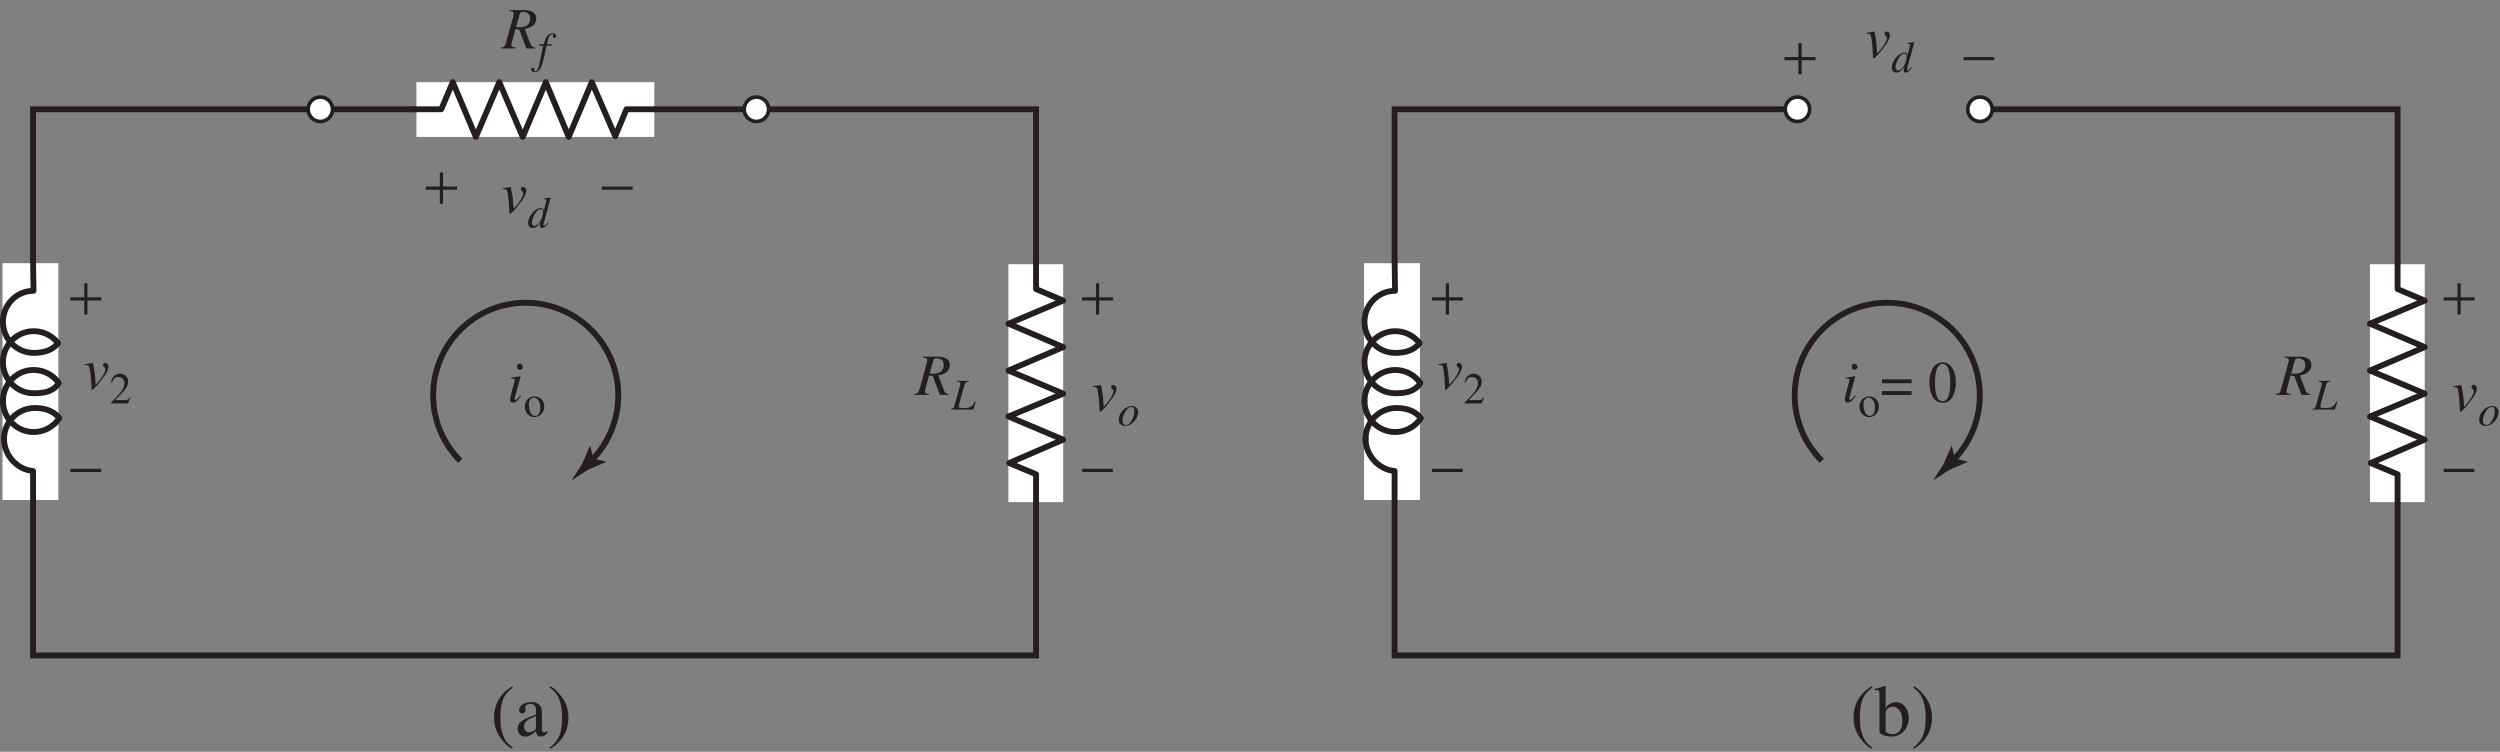 <?xml version="1.0" encoding="UTF-8" standalone="no"?>
<!-- Created with Inkscape (http://www.inkscape.org/) -->

<svg
   xmlns:dc="http://purl.org/dc/elements/1.1/"
   xmlns:cc="http://creativecommons.org/ns#"
   xmlns:rdf="http://www.w3.org/1999/02/22-rdf-syntax-ns#"
   xmlns:svg="http://www.w3.org/2000/svg"
   xmlns="http://www.w3.org/2000/svg"
   xmlns:sodipodi="http://sodipodi.sourceforge.net/DTD/sodipodi-0.dtd"
   xmlns:inkscape="http://www.inkscape.org/namespaces/inkscape"
   id="svg2"
   version="1.1"
   inkscape:version="0.48.4 r9939"
   width="426.263"
   height="128.188"
   xml:space="preserve"
   sodipodi:docname="S3-EE-02-002ab.eps"><rect width="100%" height="100%" fill="#808080" stroke="none"/><defs
     id="defs6" /><sodipodi:namedview
     pagecolor="#ffffff"
     bordercolor="#666666"
     borderopacity="1"
     objecttolerance="10"
     gridtolerance="10"
     guidetolerance="10"
     inkscape:pageopacity="0"
     inkscape:pageshadow="2"
     inkscape:window-width="1366"
     inkscape:window-height="744"
     id="namedview4"
     showgrid="false"
     units="cm"
     inkscape:zoom="1.9928755"
     inkscape:cx="213.00879"
     inkscape:cy="63.483654"
     inkscape:window-x="0"
     inkscape:window-y="24"
     inkscape:window-maximized="1"
     inkscape:current-layer="g10" /><g
     id="g10"
     inkscape:groupmode="layer"
     inkscape:label="ink_ext_XXXXXX"
     transform="matrix(1.25,0,0,-1.25,0,128.188)"><path
       inkscape:connector-curvature="0"
       id="path14"
       style="fill:none;stroke:#231f20;stroke-width:0.8;stroke-linecap:butt;stroke-linejoin:miter;stroke-miterlimit:4;stroke-opacity:1;stroke-dasharray:none"
       d="m 4.51,13.143 136.812,0 0,74.502 -136.812,0 0,-74.502 z" /><path
       inkscape:connector-curvature="0"
       id="path3946"
       style="font-size:8px;font-style:italic;font-variant:normal;writing-mode:lr-tb;fill:#231f20;fill-opacity:1;fill-rule:nonzero;stroke:none;font-family:Times;-inkscape-font-specification:Times-Italic"
       d="m 129.4,48.807 c -0.352,0.024 -0.512,0.16 -0.664,0.576 l -0.744,1.96 c 0.616,0.136 0.88,0.248 1.168,0.504 0.264,0.232 0.408,0.544 0.408,0.904 0,0.744 -0.592,1.152 -1.664,1.152 l -1.984,0 0,-0.128 c 0.336,-0.048 0.376,-0.056 0.456,-0.112 0.064,-0.04 0.112,-0.136 0.112,-0.224 0,-0.096 -0.04,-0.288 -0.096,-0.504 l -0.984,-3.536 c -0.144,-0.472 -0.2,-0.52 -0.648,-0.592 l 0,-0.128 1.952,0 0,0.128 c -0.488,0.064 -0.544,0.104 -0.544,0.368 0,0.08 0.024,0.184 0.096,0.464 l 0.448,1.672 0.52,-0.04 0.984,-2.592 1.184,0 0,0.128 m -2.072,4.632 c 0.048,0.168 0.152,0.224 0.408,0.224 0.664,0 0.992,-0.304 0.992,-0.896 0,-0.792 -0.512,-1.2 -1.512,-1.2 -0.128,0 -0.216,0.008 -0.408,0.04 l 0.52,1.832" /><path
       inkscape:connector-curvature="0"
       id="path3949"
       style="font-size:6px;font-style:italic;font-variant:normal;writing-mode:lr-tb;fill:#231f20;fill-opacity:1;fill-rule:nonzero;stroke:none;font-family:Times;-inkscape-font-specification:Times-Italic"
       d="m 132.17,50.597 -1.638,0 0,-0.096 c 0.372,-0.036 0.462,-0.084 0.462,-0.258 0,-0.084 -0.024,-0.222 -0.066,-0.372 l -0.738,-2.652 c -0.108,-0.348 -0.15,-0.384 -0.486,-0.444 l 0,-0.096 3.054,0 0.348,1.074 -0.12,0.036 c -0.21,-0.432 -0.372,-0.624 -0.636,-0.756 -0.21,-0.102 -0.456,-0.138 -0.978,-0.138 -0.456,0 -0.606,0.048 -0.606,0.204 0,0.042 0.03,0.186 0.06,0.3 l 0.738,2.658 c 0.09,0.306 0.246,0.42 0.606,0.444 l 0,0.096" /><path
       inkscape:connector-curvature="0"
       id="path3952"
       style="font-size:8px;font-style:italic;font-variant:normal;writing-mode:lr-tb;fill:#231f20;fill-opacity:1;fill-rule:nonzero;stroke:none;font-family:Times;-inkscape-font-specification:Times-Italic"
       d="m 72.987,96.068 c -0.352,0.024 -0.512,0.16 -0.664,0.576 l -0.744,1.96 c 0.616,0.136 0.88,0.248 1.168,0.504 0.264,0.232 0.408,0.544 0.408,0.904 0,0.744 -0.592,1.152 -1.664,1.152 l -1.984,0 0,-0.128 c 0.336,-0.048 0.376,-0.056 0.456,-0.112 0.064,-0.04 0.112,-0.136 0.112,-0.224 0,-0.096 -0.04,-0.288 -0.096,-0.504 l -0.984,-3.536 c -0.144,-0.472 -0.2,-0.52 -0.648,-0.592 l 0,-0.128 1.952,0 0,0.128 c -0.488,0.064 -0.544,0.104 -0.544,0.368 0,0.08 0.024,0.184 0.096,0.464 l 0.448,1.672 0.52,-0.04 0.984,-2.592 1.184,0 0,0.128 m -2.072,4.632 c 0.048,0.168 0.152,0.224 0.408,0.224 0.664,0 0.992,-0.304 0.992,-0.896 0,-0.792 -0.512,-1.2 -1.512,-1.2 -0.128,0 -0.216,0.008 -0.408,0.04 l 0.52,1.832" /><path
       inkscape:connector-curvature="0"
       id="path3955"
       style="font-size:6px;font-style:italic;font-variant:normal;writing-mode:lr-tb;fill:#231f20;fill-opacity:1;fill-rule:nonzero;stroke:none;font-family:Times;-inkscape-font-specification:Times-Italic"
       d="m 73.549,96.316 0.54,0 -0.528,-2.52 c -0.132,-0.642 -0.33,-0.972 -0.582,-0.972 -0.072,0 -0.12,0.042 -0.12,0.096 0,0.018 0.006,0.036 0.024,0.066 0.024,0.036 0.03,0.06 0.03,0.096 0,0.126 -0.108,0.228 -0.234,0.228 -0.126,0 -0.222,-0.108 -0.222,-0.246 0,-0.204 0.21,-0.366 0.474,-0.366 0.534,0 0.954,0.594 1.2,1.698 l 0.432,1.92 0.654,0 0.036,0.192 -0.648,0 c 0.174,0.942 0.396,1.368 0.732,1.368 0.078,0 0.132,-0.03 0.132,-0.072 0,-0.018 -0.006,-0.03 -0.024,-0.06 -0.024,-0.054 -0.036,-0.084 -0.036,-0.126 0,-0.144 0.09,-0.24 0.222,-0.24 0.138,0 0.252,0.108 0.252,0.24 0,0.222 -0.222,0.39 -0.516,0.39 -0.294,0 -0.528,-0.132 -0.744,-0.414 -0.18,-0.234 -0.3,-0.51 -0.48,-1.086 l -0.552,0 -0.042,-0.192" /><path
       inkscape:connector-curvature="0"
       id="path3958"
       style="font-size:8px;font-style:italic;font-variant:normal;writing-mode:lr-tb;fill:#231f20;fill-opacity:1;fill-rule:nonzero;stroke:none;font-family:Times;-inkscape-font-specification:Times-Italic"
       d="m 149.059,49.745 c 0.088,0.008 0.152,0.008 0.24,0.008 0.312,0 0.392,-0.136 0.504,-0.872 0.08,-0.552 0.176,-1.76 0.176,-2.224 0,-0.224 0.016,-0.28 0.072,-0.28 0.2,0 0.944,0.848 1.76,1.984 0.28,0.4 0.488,0.92 0.488,1.216 0,0.256 -0.208,0.472 -0.448,0.472 -0.176,0 -0.296,-0.104 -0.296,-0.272 0,-0.128 0.048,-0.224 0.192,-0.352 0.104,-0.096 0.144,-0.16 0.144,-0.24 0,-0.368 -0.528,-1.256 -1.096,-1.848 l -0.248,-0.256 c -0.056,1.128 -0.104,1.544 -0.208,2.136 -0.16,0.816 -0.16,0.832 -0.232,0.832 -0.04,0 -0.096,-0.008 -0.16,-0.032 -0.144,-0.04 -0.584,-0.12 -0.888,-0.168 l 0,-0.104" /><path
       inkscape:connector-curvature="0"
       id="path3961"
       style="font-size:6px;font-style:italic;font-variant:normal;writing-mode:lr-tb;fill:#231f20;fill-opacity:1;fill-rule:nonzero;stroke:none;font-family:Times;-inkscape-font-specification:Times-Italic"
       d="m 154.392,47.167 c -0.9,0 -1.788,-0.93 -1.788,-1.872 0,-0.516 0.336,-0.84 0.882,-0.84 0.396,0 0.78,0.18 1.128,0.522 0.396,0.39 0.636,0.9 0.636,1.35 0,0.498 -0.348,0.84 -0.858,0.84 m -0.072,-0.126 c 0.258,0 0.426,-0.222 0.426,-0.564 0,-0.438 -0.198,-1.038 -0.462,-1.428 -0.222,-0.318 -0.45,-0.468 -0.708,-0.468 -0.282,0 -0.468,0.216 -0.468,0.546 0,0.444 0.174,0.972 0.468,1.398 0.234,0.336 0.486,0.516 0.744,0.516" /><path
       inkscape:connector-curvature="0"
       id="path3964"
       style="font-size:8px;font-style:italic;font-variant:normal;writing-mode:lr-tb;fill:#231f20;fill-opacity:1;fill-rule:nonzero;stroke:none;font-family:Times;-inkscape-font-specification:Times-Italic"
       d="m 254.563,97.946 c 0.088,0.008 0.152,0.008 0.24,0.008 0.312,0 0.392,-0.136 0.504,-0.872 0.08,-0.552 0.176,-1.76 0.176,-2.224 0,-0.224 0.016,-0.28 0.072,-0.28 0.2,0 0.944,0.848 1.76,1.984 0.28,0.4 0.488,0.92 0.488,1.216 0,0.256 -0.208,0.472 -0.448,0.472 -0.176,0 -0.296,-0.104 -0.296,-0.272 0,-0.128 0.048,-0.224 0.192,-0.352 0.104,-0.096 0.144,-0.16 0.144,-0.24 0,-0.368 -0.528,-1.256 -1.096,-1.848 l -0.248,-0.256 c -0.056,1.128 -0.104,1.544 -0.208,2.136 -0.16,0.816 -0.16,0.832 -0.232,0.832 -0.04,0 -0.096,-0.008 -0.16,-0.032 -0.144,-0.04 -0.584,-0.12 -0.888,-0.168 l 0,-0.104" /><path
       inkscape:connector-curvature="0"
       id="path3967"
       style="font-size:6px;font-style:italic;font-variant:normal;writing-mode:lr-tb;fill:#231f20;fill-opacity:1;fill-rule:nonzero;stroke:none;font-family:Times;-inkscape-font-specification:Times-Italic"
       d="m 260.725,93.388 c -0.324,-0.372 -0.39,-0.426 -0.492,-0.426 -0.06,0 -0.108,0.054 -0.108,0.12 0,0.084 0.192,0.816 0.39,1.476 0.162,0.552 0.288,1.032 0.594,2.232 l -0.03,0.03 c -0.318,-0.066 -0.534,-0.102 -0.918,-0.138 l 0,-0.102 c 0.33,-0.012 0.372,-0.03 0.372,-0.156 0,-0.078 -0.006,-0.114 -0.09,-0.42 l -0.264,-0.984 c -0.048,0.252 -0.156,0.348 -0.39,0.348 -0.78,0 -1.752,-1.128 -1.752,-2.028 0,-0.426 0.24,-0.684 0.63,-0.684 0.408,0 0.672,0.192 1.08,0.792 -0.066,-0.306 -0.078,-0.396 -0.078,-0.534 0,-0.162 0.102,-0.27 0.252,-0.27 0.252,0 0.564,0.246 0.876,0.684 l -0.072,0.06 m -0.912,1.842 c 0.18,-0.012 0.27,-0.126 0.27,-0.342 0,-0.912 -0.624,-1.944 -1.176,-1.944 -0.204,0 -0.348,0.162 -0.348,0.396 0,0.498 0.3,1.194 0.696,1.614 0.168,0.174 0.39,0.288 0.558,0.276" /><path
       inkscape:connector-curvature="0"
       id="path3970"
       style="font-size:8px;font-style:italic;font-variant:normal;writing-mode:lr-tb;fill:#231f20;fill-opacity:1;fill-rule:nonzero;stroke:none;font-family:Times;-inkscape-font-specification:Times-Italic"
       d="m 334.623,49.745 c 0.088,0.008 0.152,0.008 0.24,0.008 0.312,0 0.392,-0.136 0.504,-0.872 0.08,-0.552 0.176,-1.76 0.176,-2.224 0,-0.224 0.016,-0.28 0.072,-0.28 0.2,0 0.944,0.848 1.76,1.984 0.28,0.4 0.488,0.92 0.488,1.216 0,0.256 -0.208,0.472 -0.448,0.472 -0.176,0 -0.296,-0.104 -0.296,-0.272 0,-0.128 0.048,-0.224 0.192,-0.352 0.104,-0.096 0.144,-0.16 0.144,-0.24 0,-0.368 -0.528,-1.256 -1.096,-1.848 l -0.248,-0.256 c -0.056,1.128 -0.104,1.544 -0.208,2.136 -0.16,0.816 -0.16,0.832 -0.232,0.832 -0.04,0 -0.096,-0.008 -0.16,-0.032 -0.144,-0.04 -0.584,-0.12 -0.888,-0.168 l 0,-0.104" /><path
       inkscape:connector-curvature="0"
       id="path3973"
       style="font-size:6px;font-style:italic;font-variant:normal;writing-mode:lr-tb;fill:#231f20;fill-opacity:1;fill-rule:nonzero;stroke:none;font-family:Times;-inkscape-font-specification:Times-Italic"
       d="m 339.956,47.167 c -0.9,0 -1.788,-0.93 -1.788,-1.872 0,-0.516 0.336,-0.84 0.882,-0.84 0.396,0 0.78,0.18 1.128,0.522 0.396,0.39 0.636,0.9 0.636,1.35 0,0.498 -0.348,0.84 -0.858,0.84 m -0.072,-0.126 c 0.258,0 0.426,-0.222 0.426,-0.564 0,-0.438 -0.198,-1.038 -0.462,-1.428 -0.222,-0.318 -0.45,-0.468 -0.708,-0.468 -0.282,0 -0.468,0.216 -0.468,0.546 0,0.444 0.174,0.972 0.468,1.398 0.234,0.336 0.486,0.516 0.744,0.516" /><path
       inkscape:connector-curvature="0"
       id="path3976"
       style="font-size:8px;font-style:italic;font-variant:normal;writing-mode:lr-tb;fill:#231f20;fill-opacity:1;fill-rule:nonzero;stroke:none;font-family:Times;-inkscape-font-specification:Times-Italic"
       d="m 68.559,76.745 c 0.088,0.008 0.152,0.008 0.24,0.008 0.312,0 0.392,-0.136 0.504,-0.872 0.08,-0.552 0.176,-1.76 0.176,-2.224 0,-0.224 0.016,-0.28 0.072,-0.28 0.2,0 0.944,0.848 1.76,1.984 0.28,0.4 0.488,0.92 0.488,1.216 0,0.256 -0.208,0.472 -0.448,0.472 -0.176,0 -0.296,-0.104 -0.296,-0.272 0,-0.128 0.048,-0.224 0.192,-0.352 0.104,-0.096 0.144,-0.16 0.144,-0.24 0,-0.368 -0.528,-1.256 -1.096,-1.848 l -0.248,-0.256 c -0.056,1.128 -0.104,1.544 -0.208,2.136 -0.16,0.816 -0.16,0.832 -0.232,0.832 -0.04,0 -0.096,-0.008 -0.16,-0.032 -0.144,-0.04 -0.584,-0.12 -0.888,-0.168 l 0,-0.104" /><path
       inkscape:connector-curvature="0"
       id="path3979"
       style="font-size:6px;font-style:italic;font-variant:normal;writing-mode:lr-tb;fill:#231f20;fill-opacity:1;fill-rule:nonzero;stroke:none;font-family:Times;-inkscape-font-specification:Times-Italic"
       d="m 74.721,72.187 c -0.324,-0.372 -0.39,-0.426 -0.492,-0.426 -0.06,0 -0.108,0.054 -0.108,0.12 0,0.084 0.192,0.816 0.39,1.476 0.162,0.552 0.288,1.032 0.594,2.232 l -0.03,0.03 c -0.318,-0.066 -0.534,-0.102 -0.918,-0.138 l 0,-0.102 c 0.33,-0.012 0.372,-0.03 0.372,-0.156 0,-0.078 -0.006,-0.114 -0.09,-0.42 l -0.264,-0.984 c -0.048,0.252 -0.156,0.348 -0.39,0.348 -0.78,0 -1.752,-1.128 -1.752,-2.028 0,-0.426 0.24,-0.684 0.63,-0.684 0.408,0 0.672,0.192 1.08,0.792 -0.066,-0.306 -0.078,-0.396 -0.078,-0.534 0,-0.162 0.102,-0.27 0.252,-0.27 0.252,0 0.564,0.246 0.876,0.684 l -0.072,0.06 m -0.912,1.842 c 0.18,-0.012 0.27,-0.126 0.27,-0.342 0,-0.912 -0.624,-1.944 -1.176,-1.944 -0.204,0 -0.348,0.162 -0.348,0.396 0,0.498 0.3,1.194 0.696,1.614 0.168,0.174 0.39,0.288 0.558,0.276" /><path
       inkscape:connector-curvature="0"
       id="path3982"
       style="font-size:8px;font-style:italic;font-variant:normal;writing-mode:lr-tb;fill:#231f20;fill-opacity:1;fill-rule:nonzero;stroke:none;font-family:Times;-inkscape-font-specification:Times-Italic"
       d="m 11.559,52.745 c 0.088,0.008 0.152,0.008 0.24,0.008 0.312,0 0.392,-0.136 0.504,-0.872 0.08,-0.552 0.176,-1.76 0.176,-2.224 0,-0.224 0.016,-0.28 0.072,-0.28 0.2,0 0.944,0.848 1.76,1.984 0.28,0.4 0.488,0.92 0.488,1.216 0,0.256 -0.208,0.472 -0.448,0.472 -0.176,0 -0.296,-0.104 -0.296,-0.272 0,-0.128 0.048,-0.224 0.192,-0.352 0.104,-0.096 0.144,-0.16 0.144,-0.24 0,-0.368 -0.528,-1.256 -1.096,-1.848 l -0.248,-0.256 c -0.056,1.128 -0.104,1.544 -0.208,2.136 -0.16,0.816 -0.16,0.832 -0.232,0.832 -0.04,0 -0.096,-0.008 -0.16,-0.032 -0.144,-0.04 -0.584,-0.12 -0.888,-0.168 l 0,-0.104" /><path
       inkscape:connector-curvature="0"
       id="path3985"
       style="font-size:6px;font-variant:normal;font-weight:normal;writing-mode:lr-tb;fill:#231f20;fill-opacity:1;fill-rule:nonzero;stroke:none;font-family:Times;-inkscape-font-specification:Times-Roman"
       d="m 17.793,48.343 -0.078,0.03 c -0.222,-0.342 -0.3,-0.396 -0.57,-0.396 l -1.434,0 1.008,1.056 c 0.534,0.558 0.768,1.014 0.768,1.482 0,0.6 -0.486,1.062 -1.11,1.062 -0.33,0 -0.642,-0.132 -0.864,-0.372 -0.192,-0.204 -0.282,-0.396 -0.384,-0.822 l 0.126,-0.03 c 0.24,0.588 0.456,0.78 0.87,0.78 0.504,0 0.846,-0.342 0.846,-0.846 0,-0.468 -0.276,-1.026 -0.78,-1.56 l -1.068,-1.134 0,-0.072 2.34,0 0.33,0.822" /><path
       inkscape:connector-curvature="0"
       id="path3988"
       style="font-size:8px;font-style:italic;font-variant:normal;writing-mode:lr-tb;fill:#231f20;fill-opacity:1;fill-rule:nonzero;stroke:none;font-family:Times;-inkscape-font-specification:Times-Italic"
       d="m 196.192,52.745 c 0.088,0.008 0.152,0.008 0.24,0.008 0.312,0 0.392,-0.136 0.504,-0.872 0.08,-0.552 0.176,-1.76 0.176,-2.224 0,-0.224 0.016,-0.28 0.072,-0.28 0.2,0 0.944,0.848 1.76,1.984 0.28,0.4 0.488,0.92 0.488,1.216 0,0.256 -0.208,0.472 -0.448,0.472 -0.176,0 -0.296,-0.104 -0.296,-0.272 0,-0.128 0.048,-0.224 0.192,-0.352 0.104,-0.096 0.144,-0.16 0.144,-0.24 0,-0.368 -0.528,-1.256 -1.096,-1.848 l -0.248,-0.256 c -0.056,1.128 -0.104,1.544 -0.208,2.136 -0.16,0.816 -0.16,0.832 -0.232,0.832 -0.04,0 -0.096,-0.008 -0.16,-0.032 -0.144,-0.04 -0.584,-0.12 -0.888,-0.168 l 0,-0.104" /><path
       inkscape:connector-curvature="0"
       id="path3991"
       style="font-size:6px;font-variant:normal;font-weight:normal;writing-mode:lr-tb;fill:#231f20;fill-opacity:1;fill-rule:nonzero;stroke:none;font-family:Times;-inkscape-font-specification:Times-Roman"
       d="m 202.426,48.343 -0.078,0.03 c -0.222,-0.342 -0.3,-0.396 -0.57,-0.396 l -1.434,0 1.008,1.056 c 0.534,0.558 0.768,1.014 0.768,1.482 0,0.6 -0.486,1.062 -1.11,1.062 -0.33,0 -0.642,-0.132 -0.864,-0.372 -0.192,-0.204 -0.282,-0.396 -0.384,-0.822 l 0.126,-0.03 c 0.24,0.588 0.456,0.78 0.87,0.78 0.504,0 0.846,-0.342 0.846,-0.846 0,-0.468 -0.276,-1.026 -0.78,-1.56 l -1.068,-1.134 0,-0.072 2.34,0 0.33,0.822" /><path
       inkscape:connector-curvature="0"
       id="path3994"
       style="font-size:8px;font-style:italic;font-variant:normal;writing-mode:lr-tb;fill:#231f20;fill-opacity:1;fill-rule:nonzero;stroke:none;font-family:Times;-inkscape-font-specification:Times-Italic"
       d="m 70.97,48.628 c -0.192,-0.256 -0.248,-0.32 -0.328,-0.408 -0.136,-0.136 -0.256,-0.216 -0.328,-0.216 -0.064,0 -0.128,0.064 -0.128,0.12 0,0.08 0.024,0.2 0.08,0.352 0,0.024 0.024,0.08 0.04,0.144 l 0,0.016 0.008,0.016 0.704,2.576 -0.024,0.016 c -0.808,-0.152 -0.968,-0.176 -1.28,-0.2 l 0,-0.128 c 0.424,-0.008 0.504,-0.032 0.504,-0.192 0,-0.064 -0.024,-0.192 -0.072,-0.352 l -0.384,-1.416 c -0.128,-0.464 -0.176,-0.712 -0.176,-0.872 0,-0.296 0.128,-0.456 0.368,-0.456 0.368,0 0.664,0.24 1.12,0.912 l -0.104,0.088 m -0.064,4.32 c -0.216,0 -0.376,-0.184 -0.376,-0.424 0,-0.256 0.152,-0.424 0.384,-0.424 0.208,0 0.392,0.184 0.392,0.408 0,0.232 -0.184,0.44 -0.4,0.44" /><path
       inkscape:connector-curvature="0"
       id="path3997"
       style="font-size:6px;font-variant:normal;font-weight:normal;writing-mode:lr-tb;fill:#231f20;fill-opacity:1;fill-rule:nonzero;stroke:none;font-family:Times;-inkscape-font-specification:Times-Roman"
       d="m 72.919,48.476 c -0.78,0 -1.326,-0.576 -1.326,-1.404 0,-0.81 0.558,-1.416 1.314,-1.416 0.756,0 1.332,0.636 1.332,1.464 0,0.786 -0.552,1.356 -1.32,1.356 m -0.078,-0.168 c 0.504,0 0.858,-0.576 0.858,-1.398 0,-0.678 -0.27,-1.086 -0.72,-1.086 -0.234,0 -0.456,0.144 -0.582,0.384 -0.168,0.312 -0.264,0.732 -0.264,1.158 0,0.57 0.282,0.942 0.708,0.942" /><path
       inkscape:connector-curvature="0"
       id="path4000"
       style="font-size:10px;font-variant:normal;font-weight:normal;writing-mode:lr-tb;fill:#231f20;fill-opacity:1;fill-rule:nonzero;stroke:none;font-family:Times;-inkscape-font-specification:Times-Roman"
       d="m 69.86,8.94 c -0.74,-0.48 -1.04,-0.74 -1.41,-1.2 -0.71,-0.87 -1.06,-1.87 -1.06,-3.04 0,-1.27 0.37,-2.25 1.25,-3.27 0.41,-0.48 0.67,-0.7 1.19,-1.02 l 0.12,0.16 c -0.8,0.63 -1.08,0.98 -1.35,1.73 -0.24,0.67 -0.35,1.43 -0.35,2.43 0,1.05 0.13,1.87 0.4,2.49 0.28,0.62 0.58,0.98 1.3,1.56 l -0.09,0.16" /><path
       inkscape:connector-curvature="0"
       id="path4002"
       style="font-size:10px;font-variant:normal;font-weight:normal;writing-mode:lr-tb;fill:#231f20;fill-opacity:1;fill-rule:nonzero;stroke:none;font-family:Times;-inkscape-font-specification:Times-Roman"
       d="m 74.66,2.84 c -0.17,-0.14 -0.29,-0.19 -0.44,-0.19 -0.23,0 -0.3,0.14 -0.3,0.58 l 0,1.95 c 0,0.52 -0.05,0.81 -0.2,1.05 -0.22,0.36 -0.65,0.55 -1.24,0.55 -0.94,0 -1.68,-0.49 -1.68,-1.12 0,-0.23 0.2,-0.43 0.43,-0.43 0.24,0 0.45,0.2 0.45,0.42 0,0.04 -0.01,0.09 -0.02,0.16 -0.02,0.09 -0.03,0.17 -0.03,0.24 0,0.27 0.32,0.49 0.72,0.49 0.49,0 0.76,-0.29 0.76,-0.83 l 0,-0.61 c -1.54,-0.62 -1.71,-0.7 -2.14,-1.08 -0.22,-0.2 -0.36,-0.54 -0.36,-0.87 0,-0.63 0.44,-1.07 1.05,-1.07 0.44,0 0.85,0.21 1.46,0.73 0.05,-0.52 0.23,-0.73 0.64,-0.73 0.34,0 0.55,0.12 0.9,0.5 l 0,0.26 m -1.55,0.57 c 0,-0.31 -0.05,-0.4 -0.26,-0.52 -0.24,-0.14 -0.52,-0.23 -0.73,-0.23 -0.35,0 -0.63,0.34 -0.63,0.77 l 0,0.04 c 0,0.59 0.41,0.95 1.62,1.39 l 0,-1.45" /><path
       inkscape:connector-curvature="0"
       id="path4004"
       style="font-size:10px;font-variant:normal;font-weight:normal;writing-mode:lr-tb;fill:#231f20;fill-opacity:1;fill-rule:nonzero;stroke:none;font-family:Times;-inkscape-font-specification:Times-Roman"
       d="m 75.06,0.41 c 0.74,0.48 1.04,0.74 1.41,1.2 0.71,0.87 1.06,1.87 1.06,3.04 0,1.28 -0.37,2.25 -1.25,3.27 -0.41,0.48 -0.67,0.7 -1.19,1.02 l -0.12,-0.16 c 0.8,-0.63 1.07,-0.98 1.35,-1.73 0.24,-0.67 0.35,-1.43 0.35,-2.43 0,-1.04 -0.13,-1.87 -0.4,-2.48 -0.28,-0.63 -0.58,-0.99 -1.3,-1.57 l 0.09,-0.16" /><path
       inkscape:connector-curvature="0"
       id="path94"
       style="fill:#ffffff;fill-opacity:1;fill-rule:nonzero;stroke:none"
       d="m 0.341,34.347 7.622,0 0,32.301 -7.622,0 0,-32.301 z" /><path
       inkscape:connector-curvature="0"
       id="path96"
       style="fill:none;stroke:#231f20;stroke-width:0.8;stroke-linecap:round;stroke-linejoin:round;stroke-miterlimit:3.864;stroke-opacity:1;stroke-dasharray:none"
       d="m 0.4,47.852 c 0,2.338 1.879,4.234 4.195,4.234 1.41,0 2.666,-0.703 3.427,-1.781 C 7.277,49.129 6.082,48.91 4.595,48.91 2.279,48.91 0.4,50.806 0.4,53.144 c 0,2.338 1.879,4.234 4.195,4.234 1.345,0 2.557,-0.639 3.324,-1.633 -0.768,-0.992 -1.98,-1.33 -3.324,-1.33 -2.316,0 -4.195,1.895 -4.195,4.232 0,2.338 1.854,4.234 4.17,4.234 l -0.055,3.85" /><path
       inkscape:connector-curvature="0"
       id="path98"
       style="fill:none;stroke:#231f20;stroke-width:0.8;stroke-linecap:round;stroke-linejoin:round;stroke-miterlimit:3.864;stroke-opacity:1;stroke-dasharray:none"
       d="m 0.548,42.667 c 0,2.337 1.879,4.232 4.195,4.232 1.35,0 2.58,-0.386 3.348,-1.385 -0.75,-1.143 -2.036,-1.895 -3.496,-1.895 C 2.279,43.62 0.4,45.514 0.4,47.852" /><path
       inkscape:connector-curvature="0"
       id="path100"
       style="fill:none;stroke:#231f20;stroke-width:0.8;stroke-linecap:round;stroke-linejoin:round;stroke-miterlimit:3.864;stroke-opacity:1;stroke-dasharray:none"
       d="m 4.51,34.431 0,3.873 c -2.152,0.174 -3.961,2.139 -3.961,4.363" /><path
       inkscape:connector-curvature="0"
       id="path102"
       style="fill:#ffffff;fill-opacity:1;fill-rule:nonzero;stroke:none"
       d="m 56.802,83.876 32.451,0 0,7.469 -32.451,0 0,-7.469 z" /><path
       inkscape:connector-curvature="0"
       id="path104"
       style="fill:none;stroke:#231f20;stroke-width:0.8;stroke-linecap:round;stroke-linejoin:round;stroke-miterlimit:3.864;stroke-opacity:1;stroke-dasharray:none"
       d="m 56.579,87.645 3.612,0 1.57,3.699 3.149,-7.469 3.195,7.469 3.197,-7.469 3.151,7.469 3.123,-7.469 3.15,7.469 3.197,-7.373 1.53,3.674 3.798,0" /><path
       inkscape:connector-curvature="0"
       id="path106"
       style="fill:none;stroke:#231f20;stroke-width:0.8;stroke-linecap:butt;stroke-linejoin:miter;stroke-miterlimit:4;stroke-opacity:1;stroke-dasharray:none"
       d="m 62.781,39.7 c -4.932,4.932 -4.932,12.926 0,17.858 4.93,4.93 12.926,4.93 17.855,0 4.932,-4.932 4.932,-12.926 0,-17.858" /><path
       inkscape:connector-curvature="0"
       id="path108"
       style="fill:#231f20;fill-opacity:1;fill-rule:nonzero;stroke:none"
       d="m 80.939,40.003 1.725,-0.421 -0.012,-0.06 -2.444,-1.053 c -0.742,-0.476 -1.486,-0.951 -2.231,-1.426 0.477,0.742 0.951,1.486 1.426,2.228 l 1.055,2.445 0.055,0.018 0.426,-1.732" /><path
       inkscape:connector-curvature="0"
       id="path110"
       style="fill:#ffffff;fill-opacity:1;fill-rule:nonzero;stroke:none"
       d="m 45.363,87.645 c 0,-0.92 -0.746,-1.667 -1.667,-1.667 -0.921,0 -1.667,0.747 -1.667,1.667 0,0.92 0.746,1.667 1.667,1.667 0.921,0 1.667,-0.747 1.667,-1.667" /><path
       inkscape:connector-curvature="0"
       id="path112"
       style="fill:none;stroke:#231f20;stroke-width:0.5;stroke-linecap:butt;stroke-linejoin:miter;stroke-miterlimit:4;stroke-opacity:1;stroke-dasharray:none"
       d="m 45.363,87.645 c 0,-0.92 -0.746,-1.667 -1.667,-1.667 -0.921,0 -1.667,0.747 -1.667,1.667 0,0.92 0.746,1.667 1.667,1.667 0.921,0 1.667,-0.747 1.667,-1.667 z" /><path
       inkscape:connector-curvature="0"
       id="path114"
       style="fill:#ffffff;fill-opacity:1;fill-rule:nonzero;stroke:none"
       d="m 104.848,87.645 c 0,-0.92 -0.746,-1.667 -1.667,-1.667 -0.921,0 -1.667,0.747 -1.667,1.667 0,0.92 0.746,1.667 1.667,1.667 0.921,0 1.667,-0.747 1.667,-1.667" /><path
       inkscape:connector-curvature="0"
       id="path116"
       style="fill:none;stroke:#231f20;stroke-width:0.5;stroke-linecap:butt;stroke-linejoin:miter;stroke-miterlimit:4;stroke-opacity:1;stroke-dasharray:none"
       d="m 104.848,87.645 c 0,-0.92 -0.746,-1.667 -1.667,-1.667 -0.921,0 -1.667,0.747 -1.667,1.667 0,0.92 0.746,1.667 1.667,1.667 0.921,0 1.667,-0.747 1.667,-1.667 z" /><path
       inkscape:connector-curvature="0"
       id="path4007"
       style="font-size:8px;font-variant:normal;font-weight:normal;writing-mode:lr-tb;fill:#231f20;fill-opacity:1;fill-rule:nonzero;stroke:none;font-family:Symbol;-inkscape-font-specification:Symbol"
       d="m 149.933,63.91 -0.44,0 0,-1.912 -1.896,0 0,-0.44 1.896,0 0,-1.912 0.44,0 0,1.912 1.896,0 0,0.44 -1.896,0 0,1.912" /><path
       inkscape:connector-curvature="0"
       id="path4009"
       style="font-size:8px;font-variant:normal;font-weight:normal;writing-mode:lr-tb;fill:#231f20;fill-opacity:1;fill-rule:nonzero;stroke:none;font-family:Symbol;-inkscape-font-specification:Symbol"
       d="m 147.605,38.606 0,-0.44 4.192,0 0,0.44 -4.192,0" /><path
       inkscape:connector-curvature="0"
       id="path4011"
       style="font-size:8px;font-variant:normal;font-weight:normal;writing-mode:lr-tb;fill:#231f20;fill-opacity:1;fill-rule:nonzero;stroke:none;font-family:Symbol;-inkscape-font-specification:Symbol"
       d="m 11.932,63.91 -0.44,0 0,-1.912 -1.896,0 0,-0.44 1.896,0 0,-1.912 0.44,0 0,1.912 1.896,0 0,0.44 -1.896,0 0,1.912" /><path
       inkscape:connector-curvature="0"
       id="path4013"
       style="font-size:8px;font-variant:normal;font-weight:normal;writing-mode:lr-tb;fill:#231f20;fill-opacity:1;fill-rule:nonzero;stroke:none;font-family:Symbol;-inkscape-font-specification:Symbol"
       d="m 9.604,38.606 0,-0.44 4.192,0 0,0.44 -4.192,0" /><path
       inkscape:connector-curvature="0"
       id="path4015"
       style="font-size:8px;font-variant:normal;font-weight:normal;writing-mode:lr-tb;fill:#231f20;fill-opacity:1;fill-rule:nonzero;stroke:none;font-family:Symbol;-inkscape-font-specification:Symbol"
       d="m 60.432,79.018 -0.44,0 0,-1.912 -1.896,0 0,-0.44 1.896,0 0,-1.912 0.44,0 0,1.912 1.896,0 0,0.44 -1.896,0 0,1.912" /><path
       inkscape:connector-curvature="0"
       id="path4017"
       style="font-size:8px;font-variant:normal;font-weight:normal;writing-mode:lr-tb;fill:#231f20;fill-opacity:1;fill-rule:nonzero;stroke:none;font-family:Symbol;-inkscape-font-specification:Symbol"
       d="m 82.104,77.106 0,-0.44 4.192,0 0,0.44 -4.192,0" /><path
       inkscape:connector-curvature="0"
       id="path132"
       style="fill:#ffffff;fill-opacity:1;fill-rule:nonzero;stroke:none"
       d="m 137.553,34.058 7.468,0 0,32.45 -7.468,0 0,-32.45 z" /><path
       inkscape:connector-curvature="0"
       id="path134"
       style="fill:none;stroke:#231f20;stroke-width:0.8;stroke-linecap:round;stroke-linejoin:round;stroke-miterlimit:3.864;stroke-opacity:1;stroke-dasharray:none"
       d="m 141.322,66.731 0,-3.612 3.699,-1.57 -7.468,-3.149 7.468,-3.195 -7.468,-3.197 7.468,-3.15 -7.468,-3.123 7.468,-3.15 -7.373,-3.196 3.674,-1.529 0,-3.799" /><path
       inkscape:connector-curvature="0"
       id="path136"
       style="fill:none;stroke:#231f20;stroke-width:0.8;stroke-linecap:butt;stroke-linejoin:miter;stroke-miterlimit:4;stroke-opacity:1;stroke-dasharray:none"
       d="m 271.749,87.645 55.293,0 0,-74.502 -136.813,0 0,74.502 53.284,0" /><path
       inkscape:connector-curvature="0"
       id="path4020"
       style="font-size:8px;font-style:italic;font-variant:normal;writing-mode:lr-tb;fill:#231f20;fill-opacity:1;fill-rule:nonzero;stroke:none;font-family:Times;-inkscape-font-specification:Times-Italic"
       d="m 315.119,48.807 c -0.352,0.024 -0.512,0.16 -0.664,0.576 l -0.744,1.96 c 0.616,0.136 0.88,0.248 1.168,0.504 0.264,0.232 0.408,0.544 0.408,0.904 0,0.744 -0.592,1.152 -1.664,1.152 l -1.984,0 0,-0.128 c 0.336,-0.048 0.376,-0.056 0.456,-0.112 0.064,-0.04 0.112,-0.136 0.112,-0.224 0,-0.096 -0.04,-0.288 -0.096,-0.504 l -0.984,-3.536 c -0.144,-0.472 -0.2,-0.52 -0.648,-0.592 l 0,-0.128 1.952,0 0,0.128 c -0.488,0.064 -0.544,0.104 -0.544,0.368 0,0.08 0.024,0.184 0.096,0.464 l 0.448,1.672 0.52,-0.04 0.984,-2.592 1.184,0 0,0.128 m -2.072,4.632 c 0.048,0.168 0.152,0.224 0.408,0.224 0.664,0 0.992,-0.304 0.992,-0.896 0,-0.792 -0.512,-1.2 -1.512,-1.2 -0.128,0 -0.216,0.008 -0.408,0.04 l 0.52,1.832" /><path
       inkscape:connector-curvature="0"
       id="path4023"
       style="font-size:6px;font-style:italic;font-variant:normal;writing-mode:lr-tb;fill:#231f20;fill-opacity:1;fill-rule:nonzero;stroke:none;font-family:Times;-inkscape-font-specification:Times-Italic"
       d="m 317.89,50.597 -1.638,0 0,-0.096 c 0.372,-0.036 0.462,-0.084 0.462,-0.258 0,-0.084 -0.024,-0.222 -0.066,-0.372 l -0.738,-2.652 c -0.108,-0.348 -0.15,-0.384 -0.486,-0.444 l 0,-0.096 3.054,0 0.348,1.074 -0.12,0.036 c -0.21,-0.432 -0.372,-0.624 -0.636,-0.756 -0.21,-0.102 -0.456,-0.138 -0.978,-0.138 -0.456,0 -0.606,0.048 -0.606,0.204 0,0.042 0.03,0.186 0.06,0.3 l 0.738,2.658 c 0.09,0.306 0.246,0.42 0.606,0.444 l 0,0.096" /><path
       inkscape:connector-curvature="0"
       id="path4026"
       style="font-size:8px;font-style:italic;font-variant:normal;writing-mode:lr-tb;fill:#231f20;fill-opacity:1;fill-rule:nonzero;stroke:none;font-family:Times;-inkscape-font-specification:Times-Italic"
       d="m 253.024,48.628 c -0.192,-0.256 -0.248,-0.32 -0.328,-0.408 -0.136,-0.136 -0.256,-0.216 -0.328,-0.216 -0.064,0 -0.128,0.064 -0.128,0.12 0,0.08 0.024,0.2 0.08,0.352 0,0.024 0.024,0.08 0.04,0.144 l 0,0.016 0.008,0.016 0.704,2.576 -0.024,0.016 c -0.808,-0.152 -0.968,-0.176 -1.28,-0.2 l 0,-0.128 c 0.424,-0.008 0.504,-0.032 0.504,-0.192 0,-0.064 -0.024,-0.192 -0.072,-0.352 l -0.384,-1.416 c -0.128,-0.464 -0.176,-0.712 -0.176,-0.872 0,-0.296 0.128,-0.456 0.368,-0.456 0.368,0 0.664,0.24 1.12,0.912 l -0.104,0.088 m -0.064,4.32 c -0.216,0 -0.376,-0.184 -0.376,-0.424 0,-0.256 0.152,-0.424 0.384,-0.424 0.208,0 0.392,0.184 0.392,0.408 0,0.232 -0.184,0.44 -0.4,0.44" /><path
       inkscape:connector-curvature="0"
       id="path4029"
       style="font-size:6px;font-variant:normal;font-weight:normal;writing-mode:lr-tb;fill:#231f20;fill-opacity:1;fill-rule:nonzero;stroke:none;font-family:Times;-inkscape-font-specification:Times-Roman"
       d="m 254.972,48.476 c -0.78,0 -1.326,-0.576 -1.326,-1.404 0,-0.81 0.558,-1.416 1.314,-1.416 0.756,0 1.332,0.636 1.332,1.464 0,0.786 -0.552,1.356 -1.32,1.356 m -0.078,-0.168 c 0.504,0 0.858,-0.576 0.858,-1.398 0,-0.678 -0.27,-1.086 -0.72,-1.086 -0.234,0 -0.456,0.144 -0.582,0.384 -0.168,0.312 -0.264,0.732 -0.264,1.158 0,0.57 0.282,0.942 0.708,0.942" /><path
       inkscape:connector-curvature="0"
       id="path4032"
       style="font-size:8px;font-variant:normal;font-weight:normal;writing-mode:lr-tb;fill:#231f20;fill-opacity:1;fill-rule:nonzero;stroke:none;font-family:Times;-inkscape-font-specification:Times-Roman"
       d="m 260.744,50.804 -4.032,0 0,-0.528 4.032,0 0,0.528 m 0,-1.6 -4.032,0 0,-0.528 4.032,0 0,0.528" /><path
       inkscape:connector-curvature="0"
       id="path4034"
       style="font-size:8px;font-variant:normal;font-weight:normal;writing-mode:lr-tb;fill:#231f20;fill-opacity:1;fill-rule:nonzero;stroke:none;font-family:Times;-inkscape-font-specification:Times-Roman"
       d="m 265.015,53.124 c -0.44,0 -0.776,-0.136 -1.072,-0.416 -0.464,-0.448 -0.768,-1.368 -0.768,-2.304 0,-0.872 0.264,-1.808 0.64,-2.256 0.296,-0.352 0.704,-0.544 1.168,-0.544 0.408,0 0.752,0.136 1.04,0.416 0.464,0.44 0.768,1.368 0.768,2.336 0,1.64 -0.728,2.768 -1.776,2.768 m -0.024,-0.208 c 0.672,0 1.032,-0.904 1.032,-2.576 0,-1.672 -0.352,-2.528 -1.04,-2.528 -0.688,0 -1.04,0.856 -1.04,2.52 0,1.696 0.36,2.584 1.048,2.584" /><path
       inkscape:connector-curvature="0"
       id="path4037"
       style="font-size:10px;font-variant:normal;font-weight:normal;writing-mode:lr-tb;fill:#231f20;fill-opacity:1;fill-rule:nonzero;stroke:none;font-family:Times;-inkscape-font-specification:Times-Roman"
       d="m 255.299,8.94 c -0.74,-0.48 -1.04,-0.74 -1.41,-1.2 -0.71,-0.87 -1.06,-1.87 -1.06,-3.04 0,-1.27 0.37,-2.25 1.25,-3.27 0.41,-0.48 0.67,-0.7 1.19,-1.02 l 0.12,0.16 c -0.8,0.63 -1.08,0.98 -1.35,1.73 -0.24,0.67 -0.35,1.43 -0.35,2.43 0,1.05 0.13,1.87 0.4,2.49 0.28,0.62 0.58,0.98 1.3,1.56 l -0.09,0.16" /><path
       inkscape:connector-curvature="0"
       id="path4039"
       style="font-size:10px;font-variant:normal;font-weight:normal;writing-mode:lr-tb;fill:#231f20;fill-opacity:1;fill-rule:nonzero;stroke:none;font-family:Times;-inkscape-font-specification:Times-Roman"
       d="m 257.209,8.99 -0.05,0.02 c -0.42,-0.15 -0.69,-0.23 -1.16,-0.36 l -0.29,-0.08 0,-0.16 c 0.06,0.01 0.1,0.01 0.17,0.01 0.4,0 0.49,-0.09 0.49,-0.51 l 0,-5.19 c 0,-0.31 0.85,-0.64 1.65,-0.64 1.32,0 2.34,1.1 2.34,2.53 0,1.23 -0.76,2.17 -1.76,2.17 -0.61,0 -1.19,-0.36 -1.39,-0.85 l 0,3.06 m 0,-3.59 c 0,0.39 0.47,0.75 0.99,0.75 0.78,0 1.28,-0.78 1.28,-2 0,-1.11 -0.48,-1.75 -1.3,-1.75 -0.52,0 -0.97,0.23 -0.97,0.48 l 0,2.52" /><path
       inkscape:connector-curvature="0"
       id="path4041"
       style="font-size:10px;font-variant:normal;font-weight:normal;writing-mode:lr-tb;fill:#231f20;fill-opacity:1;fill-rule:nonzero;stroke:none;font-family:Times;-inkscape-font-specification:Times-Roman"
       d="m 261.059,0.41 c 0.74,0.48 1.04,0.74 1.41,1.2 0.71,0.87 1.06,1.87 1.06,3.04 0,1.28 -0.37,2.25 -1.25,3.27 -0.41,0.48 -0.67,0.7 -1.19,1.02 l -0.12,-0.16 c 0.8,-0.63 1.07,-0.98 1.35,-1.73 0.24,-0.67 0.35,-1.43 0.35,-2.43 0,-1.04 -0.13,-1.87 -0.4,-2.48 -0.28,-0.63 -0.58,-0.99 -1.3,-1.57 l 0.09,-0.16" /><path
       inkscape:connector-curvature="0"
       id="path164"
       style="fill:#ffffff;fill-opacity:1;fill-rule:nonzero;stroke:none"
       d="m 186.062,34.347 7.621,0 0,32.301 -7.621,0 0,-32.301 z" /><path
       inkscape:connector-curvature="0"
       id="path166"
       style="fill:none;stroke:#231f20;stroke-width:0.8;stroke-linecap:round;stroke-linejoin:round;stroke-miterlimit:3.864;stroke-opacity:1;stroke-dasharray:none"
       d="m 186.12,47.852 c 0,2.338 1.879,4.234 4.195,4.234 1.411,0 2.666,-0.703 3.426,-1.781 -0.744,-1.176 -1.939,-1.395 -3.426,-1.395 -2.316,0 -4.195,1.895 -4.195,4.233 0,2.338 1.879,4.234 4.195,4.234 1.344,0 2.557,-0.639 3.325,-1.633 -0.768,-0.992 -1.981,-1.33 -3.325,-1.33 -2.316,0 -4.195,1.895 -4.195,4.232 0,2.338 1.854,4.234 4.17,4.234 l -0.055,3.85" /><path
       inkscape:connector-curvature="0"
       id="path168"
       style="fill:none;stroke:#231f20;stroke-width:0.8;stroke-linecap:round;stroke-linejoin:round;stroke-miterlimit:3.864;stroke-opacity:1;stroke-dasharray:none"
       d="m 186.269,42.667 c 0,2.337 1.878,4.232 4.195,4.232 1.349,0 2.58,-0.386 3.348,-1.385 -0.75,-1.143 -2.038,-1.895 -3.497,-1.895 -2.316,0 -4.195,1.895 -4.195,4.232" /><path
       inkscape:connector-curvature="0"
       id="path170"
       style="fill:none;stroke:#231f20;stroke-width:0.8;stroke-linecap:round;stroke-linejoin:round;stroke-miterlimit:3.864;stroke-opacity:1;stroke-dasharray:none"
       d="m 190.229,34.431 0,3.873 c -2.152,0.174 -3.96,2.139 -3.96,4.363" /><path
       inkscape:connector-curvature="0"
       id="path172"
       style="fill:none;stroke:#231f20;stroke-width:0.8;stroke-linecap:butt;stroke-linejoin:miter;stroke-miterlimit:4;stroke-opacity:1;stroke-dasharray:none"
       d="m 248.5,39.7 c -4.932,4.932 -4.932,12.926 0,17.858 4.93,4.93 12.926,4.93 17.855,0 4.932,-4.932 4.932,-12.926 0,-17.858" /><path
       inkscape:connector-curvature="0"
       id="path174"
       style="fill:#231f20;fill-opacity:1;fill-rule:nonzero;stroke:none"
       d="m 266.658,40.003 1.725,-0.421 -0.012,-0.06 -2.443,-1.053 c -0.742,-0.476 -1.487,-0.951 -2.231,-1.426 0.477,0.742 0.951,1.486 1.426,2.228 l 1.055,2.445 0.054,0.018 0.426,-1.732" /><path
       inkscape:connector-curvature="0"
       id="path176"
       style="fill:#ffffff;fill-opacity:1;fill-rule:nonzero;stroke:none"
       d="m 246.847,87.645 c 0,-0.92 -0.746,-1.667 -1.666,-1.667 -0.922,0 -1.668,0.747 -1.668,1.667 0,0.92 0.746,1.667 1.668,1.667 0.92,0 1.666,-0.747 1.666,-1.667" /><path
       inkscape:connector-curvature="0"
       id="path178"
       style="fill:none;stroke:#231f20;stroke-width:0.5;stroke-linecap:butt;stroke-linejoin:miter;stroke-miterlimit:4;stroke-opacity:1;stroke-dasharray:none"
       d="m 246.847,87.645 c 0,-0.92 -0.746,-1.667 -1.666,-1.667 -0.922,0 -1.668,0.747 -1.668,1.667 0,0.92 0.746,1.667 1.668,1.667 0.92,0 1.666,-0.747 1.666,-1.667" /><path
       inkscape:connector-curvature="0"
       id="path180"
       style="fill:#ffffff;fill-opacity:1;fill-rule:nonzero;stroke:none"
       d="m 271.749,87.645 c 0,-0.92 -0.746,-1.667 -1.667,-1.667 -0.921,0 -1.667,0.747 -1.667,1.667 0,0.92 0.746,1.667 1.667,1.667 0.921,0 1.667,-0.747 1.667,-1.667" /><path
       inkscape:connector-curvature="0"
       id="path182"
       style="fill:none;stroke:#231f20;stroke-width:0.5;stroke-linecap:butt;stroke-linejoin:miter;stroke-miterlimit:4;stroke-opacity:1;stroke-dasharray:none"
       d="m 271.749,87.645 c 0,-0.92 -0.746,-1.667 -1.667,-1.667 -0.921,0 -1.667,0.747 -1.667,1.667 0,0.92 0.746,1.667 1.667,1.667 0.921,0 1.667,-0.747 1.667,-1.667 z" /><path
       inkscape:connector-curvature="0"
       id="path4044"
       style="font-size:8px;font-variant:normal;font-weight:normal;writing-mode:lr-tb;fill:#231f20;fill-opacity:1;fill-rule:nonzero;stroke:none;font-family:Symbol;-inkscape-font-specification:Symbol"
       d="m 335.652,63.91 -0.44,0 0,-1.912 -1.896,0 0,-0.44 1.896,0 0,-1.912 0.44,0 0,1.912 1.896,0 0,0.44 -1.896,0 0,1.912" /><path
       inkscape:connector-curvature="0"
       id="path4046"
       style="font-size:8px;font-variant:normal;font-weight:normal;writing-mode:lr-tb;fill:#231f20;fill-opacity:1;fill-rule:nonzero;stroke:none;font-family:Symbol;-inkscape-font-specification:Symbol"
       d="m 333.324,38.606 0,-0.44 4.192,0 0,0.44 -4.192,0" /><path
       inkscape:connector-curvature="0"
       id="path4048"
       style="font-size:8px;font-variant:normal;font-weight:normal;writing-mode:lr-tb;fill:#231f20;fill-opacity:1;fill-rule:nonzero;stroke:none;font-family:Symbol;-inkscape-font-specification:Symbol"
       d="m 197.652,63.91 -0.44,0 0,-1.912 -1.896,0 0,-0.44 1.896,0 0,-1.912 0.44,0 0,1.912 1.896,0 0,0.44 -1.896,0 0,1.912" /><path
       inkscape:connector-curvature="0"
       id="path4050"
       style="font-size:8px;font-variant:normal;font-weight:normal;writing-mode:lr-tb;fill:#231f20;fill-opacity:1;fill-rule:nonzero;stroke:none;font-family:Symbol;-inkscape-font-specification:Symbol"
       d="m 195.324,38.606 0,-0.44 4.192,0 0,0.44 -4.192,0" /><path
       inkscape:connector-curvature="0"
       id="path4052"
       style="font-size:8px;font-variant:normal;font-weight:normal;writing-mode:lr-tb;fill:#231f20;fill-opacity:1;fill-rule:nonzero;stroke:none;font-family:Symbol;-inkscape-font-specification:Symbol"
       d="m 245.752,96.685 -0.44,0 0,-1.912 -1.896,0 0,-0.44 1.896,0 0,-1.912 0.44,0 0,1.912 1.896,0 0,0.44 -1.896,0 0,1.912" /><path
       inkscape:connector-curvature="0"
       id="path4054"
       style="font-size:8px;font-variant:normal;font-weight:normal;writing-mode:lr-tb;fill:#231f20;fill-opacity:1;fill-rule:nonzero;stroke:none;font-family:Symbol;-inkscape-font-specification:Symbol"
       d="m 267.824,94.773 0,-0.44 4.192,0 0,0.44 -4.192,0" /><path
       inkscape:connector-curvature="0"
       id="path198"
       style="fill:#ffffff;fill-opacity:1;fill-rule:nonzero;stroke:none"
       d="m 323.272,34.058 7.469,0 0,32.45 -7.469,0 0,-32.45 z" /><path
       inkscape:connector-curvature="0"
       id="path200"
       style="fill:none;stroke:#231f20;stroke-width:0.8;stroke-linecap:round;stroke-linejoin:round;stroke-miterlimit:3.864;stroke-opacity:1;stroke-dasharray:none"
       d="m 327.042,66.731 0,-3.612 3.699,-1.57 -7.469,-3.149 7.469,-3.195 -7.469,-3.197 7.469,-3.15 -7.469,-3.123 7.469,-3.15 -7.373,-3.196 3.674,-1.529 0,-3.799" /></g></svg>